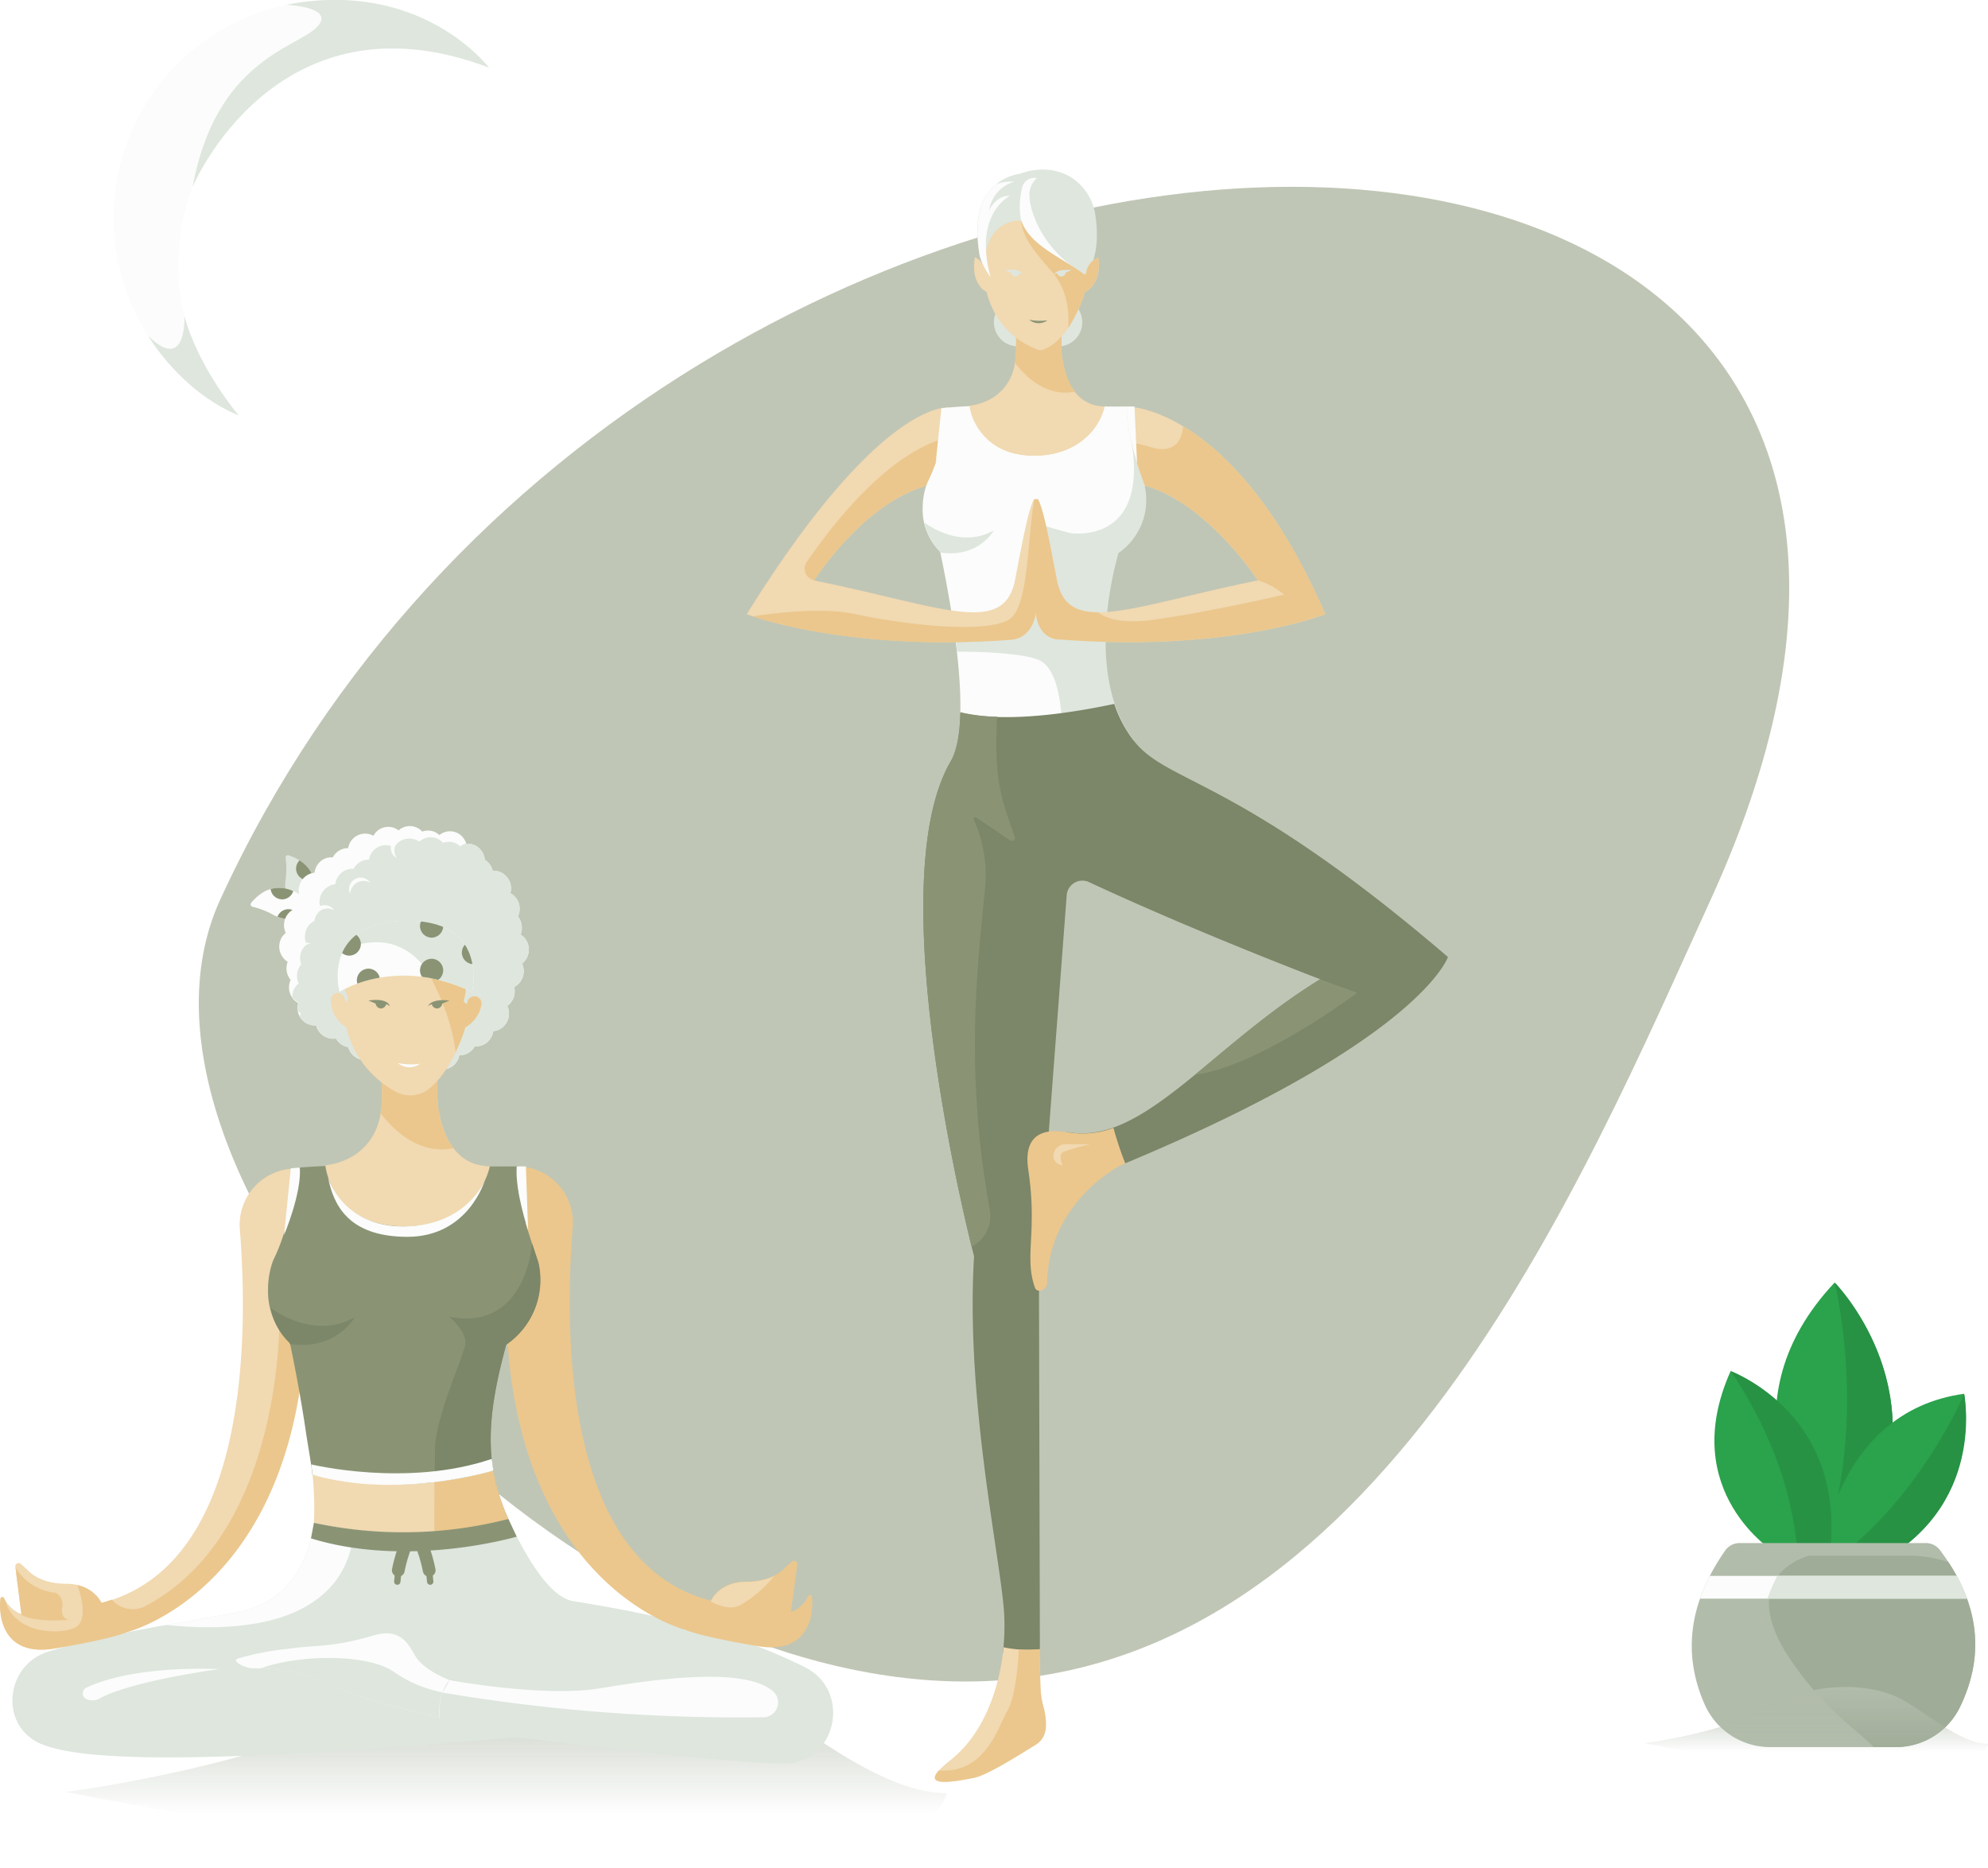 <svg xmlns="http://www.w3.org/2000/svg" version="1.1" xmlns:xlink="http://www.w3.org/1999/xlink" xmlns:svgjs="http://svgjs.com/svgjs" width="565.336" height="531.2"><g transform="matrix(0.472,0,0,1.232,56.533,53.12)"><svg xmlns="http://www.w3.org/2000/svg" version="1.1" xmlns:xlink="http://www.w3.org/1999/xlink" xmlns:svgjs="http://svgjs.com/svgjs" width="958.206" height="345.001"><svg xmlns="http://www.w3.org/2000/svg" version="1.1" xmlns:xlink="http://www.w3.org/1999/xlink" xmlns:svgjs="http://svgjs.com/svgjs" width="958.206" height="345.001" class="class-sjgmoradt"><svg xmlns="http://www.w3.org/2000/svg" height="345.001" width="958.206" class="class-sjgmoradt">
    <path d="M910.94 164.501c-76.38 64.06-201.024 180.5-449 180.5s-525.537-116.628-449-180.5c262.867-219.37 1159.47-219.3 898 0z" fill-rule="evenodd" class="fill-color-0"></path>
</svg></svg><style>.class-sjgmoradt .fill-skin {
  fill: #f1d9b1;
}
.class-sjgmoradt .fill-skin-shadow {
  fill: #ebc78d;
}
.class-sjgmoradt .fill-hair {
  fill: #c0c6b5;
}
.class-sjgmoradt .fill-hair-shadow {
  fill: #aeb59f;
}
.class-sjgmoradt .fill-white {
  fill: #fbfcfb;
}
.class-sjgmoradt .fill-white-shadow {
  fill: #dee6de;
}
.class-sjgmoradt .fill-white-shadow-extra {
  fill: #c4d2c4;
}
.class-sjgmoradt .stop-color-white {
  stop-color: #fbfcfb;
}
.class-sjgmoradt .stop-color-white-shadow {
  stop-color: #dee6de;
}
.class-sjgmoradt .stop-color-white-shadow-extra {
  stop-color: #c4d2c4;
}
.class-sjgmoradt .stroke-white {
  stroke: #fbfcfb;
}
.class-sjgmoradt .stroke-white-shadow {
  stroke: #dee6de;
}
.class-sjgmoradt .stroke-white-shadow-extra {
  stroke: #b4c6b4;
}
.class-sjgmoradt .fill-yellow {
  fill: #eaea00;
}
.class-sjgmoradt .fill-yellow-shadow {
  fill: #dada00;
}
.class-sjgmoradt .fill-yellow-shadow-extra {
  fill: #cbcb00;
}
.class-sjgmoradt .stop-color-yellow {
  stop-color: #eaea00;
}
.class-sjgmoradt .stop-color-yellow-shadow {
  stop-color: #dada00;
}
.class-sjgmoradt .stop-color-yellow-shadow-extra {
  stop-color: #cbcb00;
}
.class-sjgmoradt .fill-green {
  fill: #2ba24c;
}
.class-sjgmoradt .fill-green-shadow {
  fill: #279244;
}
.class-sjgmoradt .fill-green-shadow-extra {
  fill: #23833d;
}
.class-sjgmoradt .stop-color-green {
  stop-color: #2ba24c;
}
.class-sjgmoradt .stop-color-green-shadow {
  stop-color: #279244;
}
.class-sjgmoradt .stop-color-green-shadow-extra {
  stop-color: #23833d;
}
.class-sjgmoradt .stroke-green {
  stroke: #2ba24c;
}
.class-sjgmoradt .stroke-green-shadow {
  stroke: #279244;
}
.class-sjgmoradt .stroke-green-shadow-extra {
  stroke: #217a39;
}
.class-sjgmoradt .fill-red {
  fill: #ce3827;
}
.class-sjgmoradt .fill-red-shadow {
  fill: #b93223;
}
.class-sjgmoradt .fill-red-shadow-extra {
  fill: #a62d1f;
}
.class-sjgmoradt .stop-color-red {
  stop-color: #ce3827;
}
.class-sjgmoradt .stop-color-red-shadow {
  stop-color: #b93223;
}
.class-sjgmoradt .stop-color-red-shadow-extra {
  stop-color: #a62d1f;
}
.class-sjgmoradt .fill-orange {
  fill: #f09c25;
}
.class-sjgmoradt .fill-orange-shadow {
  fill: #e98f10;
}
.class-sjgmoradt .fill-orange-shadow-extra {
  fill: #d1800e;
}
.class-sjgmoradt .stop-color-orange {
  stop-color: #f09c25;
}
.class-sjgmoradt .stop-color-orange-shadow {
  stop-color: #e98f10;
}
.class-sjgmoradt .stop-color-orange-shadow-extra {
  stop-color: #d1800e;
}
.class-sjgmoradt .fill-blue {
  fill: #3b7ded;
}
.class-sjgmoradt .fill-blue-shadow {
  fill: #1f6bea;
}
.class-sjgmoradt .fill-blue-shadow-extra {
  fill: #145eda;
}
.class-sjgmoradt .stop-color-blue {
  stop-color: #3b7ded;
}
.class-sjgmoradt .stop-color-blue-shadow {
  stop-color: #1f6bea;
}
.class-sjgmoradt .stop-color-blue-shadow-extra {
  stop-color: #145eda;
}
.class-sjgmoradt .fill-color-0 {
  fill: #c0c6b5;
}
.class-sjgmoradt .fill-color-0-shadow {
  fill: #aeb59f;
}
.class-sjgmoradt .fill-color-0-shadow-extra {
  fill: #949d80;
}
.class-sjgmoradt .stop-color-color-0 {
  stop-color: #c0c6b5;
}
.class-sjgmoradt .fill-color-1 {
  fill: #fefefe;
}
.class-sjgmoradt .fill-color-1-shadow {
  fill: #e4e4e4;
}
.class-sjgmoradt .fill-color-1-shadow-extra {
  fill: #bfbfbf;
}
.class-sjgmoradt .fill-color-2 {
  fill: #f7f8f7;
}
.class-sjgmoradt .fill-color-2-shadow {
  fill: #dce1dc;
}
.class-sjgmoradt .fill-color-2-shadow-extra {
  fill: #b5bfb5;
}
.class-sjgmoradt .fill-color-3 {
  fill: #566554;
}
.class-sjgmoradt .fill-color-3-shadow {
  fill: #4d5b4b;
}
.class-sjgmoradt .fill-color-3-shadow-extra {
  fill: #404c3f;
}
.class-sjgmoradt .fill-body-detail {
  fill: #ffffff;
}
.class-sjgmoradt .stroke-color-0 {
  stroke: #c0c6b5;
}
.class-sjgmoradt .stroke-color-0-shadow {
  stroke: #aeb59f;
}
.class-sjgmoradt .stroke-color-0-shadow-extra {
  stroke: #949d80;
}
.class-sjgmoradt .stroke-color-1 {
  stroke: #fefefe;
}
.class-sjgmoradt .stroke-color-1-shadow {
  stroke: #e4e4e4;
}
.class-sjgmoradt .stroke-color-1-shadow-extra {
  stroke: #bfbfbf;
}
.class-sjgmoradt .stroke-color-2 {
  stroke: #f7f8f7;
}
.class-sjgmoradt .stroke-color-2-shadow {
  stroke: #dce1dc;
}
.class-sjgmoradt .stroke-color-2-shadow-extra {
  stroke: #b5bfb5;
}
.class-sjgmoradt .stroke-color-3 {
  stroke: #566554;
}
.class-sjgmoradt .stroke-color-3-shadow {
  stroke: #4d5b4b;
}
.class-sjgmoradt .stroke-color-3-shadow-extra {
  stroke: #404c3f;
}</style></svg></g><g transform="matrix(1.236,0,0,1.236,18.702,468.558)"><svg xmlns="http://www.w3.org/2000/svg" version="1.1" xmlns:xlink="http://www.w3.org/1999/xlink" xmlns:svgjs="http://svgjs.com/svgjs" width="202.68" height="50.66"><svg xmlns="http://www.w3.org/2000/svg" version="1.1" xmlns:xlink="http://www.w3.org/1999/xlink" xmlns:svgjs="http://svgjs.com/svgjs" width="202.68" height="50.66" class="class-j5naftdja"><svg xmlns="http://www.w3.org/2000/svg" viewBox="0 0 202.68 50.66" class="class-j5naftdja">
    <defs>
        <linearGradient id="a" x1="101.34" y1="50.66" x2="101.34" gradientUnits="userSpaceOnUse">
            <stop offset=".24" stop-opacity="0" class="stop-color-color-0"></stop>
            <stop offset="1" class="stop-color-color-0"></stop>
        </linearGradient>
    </defs>
    <g data-name="Layer 2">
        <path d="M0 33.18s47.59-6 74.46-21.67 58.73-13 74.47-5.62 36.26 27.56 53.75 27.56c0 0-3.62 38.89-202.68-.27z" fill="url(#a)" data-name="Layer 1"></path>
    </g>
</svg></svg><style>.class-j5naftdja .fill-skin {
  fill: #f1d9b1;
}
.class-j5naftdja .fill-skin-shadow {
  fill: #ebc78d;
}
.class-j5naftdja .fill-hair {
  fill: #b2bcab;
}
.class-j5naftdja .fill-hair-shadow {
  fill: #9fac97;
}
.class-j5naftdja .fill-white {
  fill: #fbfcfb;
}
.class-j5naftdja .fill-white-shadow {
  fill: #dee6de;
}
.class-j5naftdja .fill-white-shadow-extra {
  fill: #c4d2c4;
}
.class-j5naftdja .stop-color-white {
  stop-color: #fbfcfb;
}
.class-j5naftdja .stop-color-white-shadow {
  stop-color: #dee6de;
}
.class-j5naftdja .stop-color-white-shadow-extra {
  stop-color: #c4d2c4;
}
.class-j5naftdja .stroke-white {
  stroke: #fbfcfb;
}
.class-j5naftdja .stroke-white-shadow {
  stroke: #dee6de;
}
.class-j5naftdja .stroke-white-shadow-extra {
  stroke: #b4c6b4;
}
.class-j5naftdja .fill-yellow {
  fill: #eaea00;
}
.class-j5naftdja .fill-yellow-shadow {
  fill: #dada00;
}
.class-j5naftdja .fill-yellow-shadow-extra {
  fill: #cbcb00;
}
.class-j5naftdja .stop-color-yellow {
  stop-color: #eaea00;
}
.class-j5naftdja .stop-color-yellow-shadow {
  stop-color: #dada00;
}
.class-j5naftdja .stop-color-yellow-shadow-extra {
  stop-color: #cbcb00;
}
.class-j5naftdja .fill-green {
  fill: #2ba24c;
}
.class-j5naftdja .fill-green-shadow {
  fill: #279244;
}
.class-j5naftdja .fill-green-shadow-extra {
  fill: #23833d;
}
.class-j5naftdja .stop-color-green {
  stop-color: #2ba24c;
}
.class-j5naftdja .stop-color-green-shadow {
  stop-color: #279244;
}
.class-j5naftdja .stop-color-green-shadow-extra {
  stop-color: #23833d;
}
.class-j5naftdja .stroke-green {
  stroke: #2ba24c;
}
.class-j5naftdja .stroke-green-shadow {
  stroke: #279244;
}
.class-j5naftdja .stroke-green-shadow-extra {
  stroke: #217a39;
}
.class-j5naftdja .fill-red {
  fill: #ce3827;
}
.class-j5naftdja .fill-red-shadow {
  fill: #b93223;
}
.class-j5naftdja .fill-red-shadow-extra {
  fill: #a62d1f;
}
.class-j5naftdja .stop-color-red {
  stop-color: #ce3827;
}
.class-j5naftdja .stop-color-red-shadow {
  stop-color: #b93223;
}
.class-j5naftdja .stop-color-red-shadow-extra {
  stop-color: #a62d1f;
}
.class-j5naftdja .fill-orange {
  fill: #f09c25;
}
.class-j5naftdja .fill-orange-shadow {
  fill: #e98f10;
}
.class-j5naftdja .fill-orange-shadow-extra {
  fill: #d1800e;
}
.class-j5naftdja .stop-color-orange {
  stop-color: #f09c25;
}
.class-j5naftdja .stop-color-orange-shadow {
  stop-color: #e98f10;
}
.class-j5naftdja .stop-color-orange-shadow-extra {
  stop-color: #d1800e;
}
.class-j5naftdja .fill-blue {
  fill: #3b7ded;
}
.class-j5naftdja .fill-blue-shadow {
  fill: #1f6bea;
}
.class-j5naftdja .fill-blue-shadow-extra {
  fill: #145eda;
}
.class-j5naftdja .stop-color-blue {
  stop-color: #3b7ded;
}
.class-j5naftdja .stop-color-blue-shadow {
  stop-color: #1f6bea;
}
.class-j5naftdja .stop-color-blue-shadow-extra {
  stop-color: #145eda;
}
.class-j5naftdja .fill-color-0 {
  fill: #b2bcab;
}
.class-j5naftdja .fill-color-0-shadow {
  fill: #9fac97;
}
.class-j5naftdja .fill-color-0-shadow-extra {
  fill: #84957a;
}
.class-j5naftdja .stop-color-color-0 {
  stop-color: #b2bcab;
}
.class-j5naftdja .fill-body-detail {
  fill: #ffffff;
}
.class-j5naftdja .stroke-color-0 {
  stroke: #b2bcab;
}
.class-j5naftdja .stroke-color-0-shadow {
  stroke: #9fac97;
}
.class-j5naftdja .stroke-color-0-shadow-extra {
  stroke: #84957a;
}</style></svg></g><g transform="matrix(1.814,0,0,1.814,0.002,234.902)"><svg xmlns="http://www.w3.org/2000/svg" version="1.1" xmlns:xlink="http://www.w3.org/1999/xlink" xmlns:svgjs="http://svgjs.com/svgjs" width="130.61" height="146.91"><svg xmlns="http://www.w3.org/2000/svg" version="1.1" xmlns:xlink="http://www.w3.org/1999/xlink" xmlns:svgjs="http://svgjs.com/svgjs" width="130.61" height="146.91" class="class-sj9fxvsw1"><svg xmlns="http://www.w3.org/2000/svg" viewBox="0 0 130.61 146.91" class="class-sj9fxvsw1">
    <defs>
        <clipPath id="a">
            <path d="M44.77 5a12.82 12.82 0 010 3.39c-.23 1.64 0 4.42 3.76 4.85 0 0 3.29-6.39-3.25-8.65a.38.38 0 00-.51.41z" fill="none"></path>
        </clipPath>
        <clipPath id="b">
            <path d="M39.58 12.65a12.51 12.51 0 013.16 1.21c1.45.8 4.12 1.6 5.87-1.81 0 0-4.81-5.33-9.25 0a.39.39 0 00.22.6z" fill="none"></path>
        </clipPath>
        <clipPath id="c">
            <path d="M53.22 26S62 20.26 74 26c0 0 2.82-11.77-11.05-11.12C50.3 15.47 53.22 26 53.22 26z" fill="none"></path>
        </clipPath>
    </defs>
    <g data-name="Layer 2">
        <g data-name="Layer 1">
            <path d="M44.77 5a12.82 12.82 0 010 3.39c-.23 1.64 0 4.42 3.76 4.85 0 0 3.29-6.39-3.25-8.65a.38.38 0 00-.51.41z" class="fill-white-shadow"></path>
            <g clip-path="url(#a)">
                <circle cx="48.23" cy="6.67" r="1.82" class="fill-color-0"></circle>
            </g>
            <path d="M39.58 12.65a12.51 12.51 0 013.16 1.21c1.45.8 4.12 1.6 5.87-1.81 0 0-4.81-5.33-9.25 0a.39.39 0 00.22.6z" class="fill-white"></path>
            <g clip-path="url(#b)" class="fill-color-0">
                <circle cx="44.23" cy="9.67" r="1.82"></circle>
                <circle cx="45.2" cy="14.85" r="1.82"></circle>
            </g>
            <path d="M81.61 17a2.9 2.9 0 00-.43-2.84 2.83 2.83 0 00.1-2.18A2.76 2.76 0 0080 10.52 2.76 2.76 0 0077.23 7a1.81 1.81 0 00-.09-.31A2.77 2.77 0 0076 5.3a2.82 2.82 0 00-1.09-2 2.57 2.57 0 00-1.81-.52 2.78 2.78 0 00-.64-1.13 2.62 2.62 0 00-3.58-.24l-.25-.21a2.6 2.6 0 00-2.44-.33 2.62 2.62 0 00-3.71-.19 2.61 2.61 0 00-1.16-.52 2.66 2.66 0 00-2.79 1.37 2.49 2.49 0 00-1.12-.34 2.69 2.69 0 00-2.83 2.28h-.32a2.7 2.7 0 00-2.09 1.44 2.61 2.61 0 00-2 .69 2.83 2.83 0 00-.87 1.72 2.61 2.61 0 00-1.2.41 2.83 2.83 0 00-1 3.57 2.19 2.19 0 00-.25.2 2.74 2.74 0 00-.85 1.57 2.75 2.75 0 00-1.39 1.75 2.83 2.83 0 00.19 1.93 2.58 2.58 0 00-.78 1 2.81 2.81 0 001.08 3.53 2.83 2.83 0 00.46 2.83 2.86 2.86 0 00-.07 2.19 2.74 2.74 0 001.25 1.44 2.84 2.84 0 00-.05 1.3 2.7 2.7 0 002.86 2.19 1.24 1.24 0 00.1.2.36.36 0 000 .11 2.67 2.67 0 003 1.72 2.64 2.64 0 001.94 1.38A2.73 2.73 0 0056 36.38a2.65 2.65 0 001.86.26 2.7 2.7 0 00.78 1 2.63 2.63 0 003.59-.27 1.81 1.81 0 00.27.18 2.58 2.58 0 001.71.28 2.6 2.6 0 003.76-.09 2.53 2.53 0 001.21.41A2.69 2.69 0 0072 35.91a1.71 1.71 0 00.32 0 2.67 2.67 0 002.11-1.4 2.62 2.62 0 002-.67 2.83 2.83 0 00.89-1.7 2.59 2.59 0 001.2-.4 2.81 2.81 0 001-3.55l.25-.2a2.81 2.81 0 00.83-2.76 2.75 2.75 0 001.4-1.75 2.86 2.86 0 00-.16-1.92 3 3 0 00.79-1A2.81 2.81 0 0081.61 17z" class="fill-color-1"></path>
            <path d="M82 23.48a2.86 2.86 0 00-.16-1.92 3 3 0 00.79-1 2.81 2.81 0 00-1-3.54 2.9 2.9 0 00-.43-2.84 2.83 2.83 0 00.1-2.18 2.76 2.76 0 00-1.3-1.48A2.76 2.76 0 0077.23 7a1.81 1.81 0 00-.09-.31A2.77 2.77 0 0076 5.3a2.82 2.82 0 00-1.09-2 2.57 2.57 0 00-1.81-.52.14.14 0 000-.06 2.78 2.78 0 00-1 .49L71.93 3a2.62 2.62 0 00-2.49-.37 2.61 2.61 0 00-3.7-.19A2.7 2.7 0 0064.57 2a2.65 2.65 0 00-2.78 1.37A2.57 2.57 0 0060.66 3a2.69 2.69 0 00-2.82 2.28h-.32a2.69 2.69 0 00-2.09 1.44 2.64 2.64 0 00-2 .69 2.76 2.76 0 00-.86 1.72 2.53 2.53 0 00-1.2.41 2.81 2.81 0 00-1 3.57 1.57 1.57 0 00-.25.2 2.81 2.81 0 00-.85 1.56 2.71 2.71 0 00-1.38 1.75 2.89 2.89 0 00.18 1.93 2.78 2.78 0 00-.78 1 2.83 2.83 0 00-.06 2.12 2.78 2.78 0 00-.4 3 2.69 2.69 0 00-.78 1 2.83 2.83 0 00-.24 1.13 2.73 2.73 0 001 .87 2.73 2.73 0 00-.09 1.33 3.32 3.32 0 00.42.32 2.81 2.81 0 00-.1.31 1.6 1.6 0 000 .23 2.65 2.65 0 002.57 1.42 1.24 1.24 0 00.1.2.36.36 0 000 .11 2.67 2.67 0 003 1.72 2.64 2.64 0 001.94 1.38A2.73 2.73 0 0056 36.38a2.65 2.65 0 001.86.26 2.7 2.7 0 00.78 1 2.63 2.63 0 003.59-.27 1.81 1.81 0 00.27.18 2.58 2.58 0 001.71.28 2.6 2.6 0 003.76-.09 2.53 2.53 0 001.21.41A2.69 2.69 0 0072 35.91a1.71 1.71 0 00.32 0 2.67 2.67 0 002.11-1.4 2.62 2.62 0 002-.67 2.83 2.83 0 00.89-1.7 2.59 2.59 0 001.2-.4 2.81 2.81 0 001-3.55l.25-.2a2.81 2.81 0 00.83-2.76 2.75 2.75 0 001.4-1.75z" class="fill-color-1-shadow"></path>
            <path d="M57 8.6a2.11 2.11 0 011.06.3 1.82 1.82 0 00-3.34 1 1.78 1.78 0 00.18.77A2.1 2.1 0 0157 8.6z" class="fill-color-1"></path>
            <circle cx="62.54" cy="18.91" r="1.82" class="fill-color-0"></circle>
            <path d="M49.21 109.22s-.8 11.65-11.4 13.87c-7.7 1.62-20.41 3.23-30.31 6.35-6.5 2.05-7.64 11.09-1.58 14.2.2.11.41.2.62.29 4.94 1.93 17.6 3.91 74.37-1.1 13.55 1.7 33.89 4.07 41.86 4.08h.77c7.83-.61 9.74-11.43 2.74-15-12.72-6.46-27.83-9-36.47-10.42-4.74-.76-9.5-11.53-10.11-12.85a64 64 0 01-30.49.6" class="fill-color-2-shadow"></path>
            <path d="M81 53.34a8.82 8.82 0 018.78 9.53c-1.37 17.31-1.25 52.67 21.66 58.56 0 0 1.27-3 5.57-3s6-2.12 6-2.12l1.11-1a.52.52 0 01.87.46l-1 7.44a4.88 4.88 0 002.72-2.49.3.3 0 01.57.07c.29 2.55-.27 9.16-8.54 7.76-9.47-1.6-11.3-2.56-11.3-2.56S71.2 117.05 81 53.34z" class="fill-skin-shadow"></path>
            <path d="M46.37 53.69a8.81 8.81 0 00-8.77 9.54c1.37 17.31 1.25 52.66-21.66 58.55 0 0-1.27-3-5.57-3s-6-2.12-6-2.12l-1.11-1a.52.52 0 00-.86.46l1 7.44a4.88 4.88 0 01-2.72-2.49.29.29 0 00-.57.06c-.3 2.55.27 9.17 8.54 7.77 9.47-1.6 11.3-2.57 11.3-2.57s36.22-8.93 26.42-72.64z" class="fill-skin"></path>
            <path d="M43.83 75.47s1.21 35-21 46.79a4.29 4.29 0 01-5.28-1c-.54.18-1.1.36-1.67.51a5.46 5.46 0 00-3.74-2.77c.7 2 1.65 5.79-.5 6.71-2.64 1.14-9.35.75-10.75-4.12a3.93 3.93 0 01-.26-.5.29.29 0 00-.57.06c-.3 2.55.27 9.17 8.54 7.77 9.47-1.6 11.3-2.57 11.3-2.57s26.09-6.47 28-47.32a18.88 18.88 0 00-4.07-3.56z" class="fill-skin-shadow"></path>
            <path d="M79.69 108.62c-4-8.69-3.26-16.61-.33-27.34a12.29 12.29 0 005-12.87l-1.9-5.92c-.76-5.46.15-9.18-1.51-9.15-8.83.15-23.57-.65-34 .19-1.42.12-.26 6.68-4.14 14.58a13.11 13.11 0 00-.79 4.52A11.19 11.19 0 0045.44 81c.87 4.16 1.8 9.09 2.53 14.09.24 1.63.85 5 1 6.57" class="fill-color-0"></path>
            <path d="M84.41 68.41l-1-3s-.85 13.89-13 11.51c0 0 2.87 2.34 2.52 4.35s-4.71 11.59-4.73 16.37c0 2.71-.19 8-.13 13a59.46 59.46 0 0011.62-2c-4-8.69-3.26-16.61-.33-27.34a12.29 12.29 0 005.05-12.89z" class="fill-color-0-shadow"></path>
            <path d="M51 53.18s8.88-.52 8.88-10.61V32.48h8.7v10.35s.3 10.46 8.21 10.49c0 0-1.69 9.44-13.31 9.44S51 53.18 51 53.18z" class="fill-skin"></path>
            <path d="M71.08 50.5c-2.38-3.1-2.51-7.67-2.51-7.67V32.48H63A7.89 7.89 0 0059.87 36v6.6a14 14 0 01-.22 2.4c1.91 2.5 5.96 6.6 11.43 5.5z" class="fill-skin-shadow"></path>
            <path d="M62.07 41.65a15.53 15.53 0 01-7.81-10.16 4.74 4.74 0 01-2.37-4A1.07 1.07 0 0154 27c0 .12.42.72.42.59l.15-.88c-2.67-4.29 2.67-9.6 6.29-8.87a16 16 0 005.94.1c2-.36 7.78 3.68 5.92 9.33-.07.21.49.82.52.6s0-.24.08-.37a1.11 1.11 0 012.17.46 5 5 0 01-2.51 3.56s-1.78 6.34-5.56 9.54a4.75 4.75 0 01-5.35.59z" class="fill-skin"></path>
            <path d="M71.42 35.45a27.53 27.53 0 001.52-3.91A5 5 0 0075.45 28a1.11 1.11 0 00-2.17-.46c0 .13-.06.26-.08.37s-.59-.39-.52-.6c1.86-5.65-3.89-9.69-5.92-9.33a15.11 15.11 0 01-2.76.22c1.75 2.32 6.49 9.32 7.42 17.25z" class="fill-skin-shadow"></path>
            <path d="M62.38 37.14a10 10 0 003.46.11 2.71 2.71 0 01-3.46-.11z" class="fill-color-1"></path>
            <path d="M58.89 27.83a.87.87 0 00.82.77.9.9 0 00.83-.66 1.31 1.31 0 01.57.31s-.18-1.37-3.35-.9zM69.33 27.83a.87.87 0 01-.82.77.89.89 0 01-.82-.66 1.32 1.32 0 00-.58.31s.3-1.24 3.35-.9z" class="fill-color-0"></path>
            <path d="M76 55.55s-2.57 8.84-12.13 8.84-11.64-5.34-12.45-9.32c0 0 2.25 7.82 12 7.69S76 55.55 76 55.55z" class="fill-white"></path>
            <path d="M55.6 77c-6.54 3.7-13.09-1.42-13.18-1.49a10.14 10.14 0 003 5.54v.15C52.78 82.24 55.6 77 55.6 77z" class="fill-color-0-shadow"></path>
            <path d="M82.79 63.35s-2.07-6.05-1.79-10h1.44M44.53 64.12S47.32 57.5 47 53.53l-1.42.12" class="fill-white"></path>
            <path d="M65.42 138.79s1.59 2.87 0 5.36l15.12-1.29" class="fill-white-shadow"></path>
            <path d="M70.48 133.88s-4-1.48-5.36-3.77c-1-1.62-2.17-4.55-6.59-3.23-6.36 1.91-9.33 1.49-13.06 2.06a45.17 45.17 0 00-8.11 1.53c-1.31.44 1.26 1.56 2.21 1.56 10.8 0 12 3.65 22.15 5.9l7.17 1.87c-.21-4.31 1.59-5.92 1.59-5.92z" class="fill-white"></path>
            <path d="M80.67 110.5z" class="fill-color-1"></path>
            <path d="M3.35 123.61l-.43-.19c2.29 1.58 7.82 1 7.82 1s-1.27-.16-1-1.91a2.09 2.09 0 00-1-2.31 8.34 8.34 0 01-6.34-4 2.58 2.58 0 01.14 1zM2.33 116.18z" class="fill-skin-shadow"></path>
            <path d="M55.44 110.31a49.14 49.14 0 01-6.23-1.09s-.8 11.65-11.4 13.87c-3.24.68-7.36 1.36-11.79 2.15 29.09 2.91 29.22-13.08 29.42-14.93zM70.48 133.88s14.72 2.74 23.47 1.3 22.59-3.46 27.2.42a2.33 2.33 0 01-1.44 4.11 280.83 280.83 0 01-50.34-3.87zM34.29 132.16s-13-.76-20.77 2.91a1 1 0 000 1.79 2.35 2.35 0 002.14-.13c1.5-.81 6.06-2.73 18.63-4.57z" class="fill-color-2"></path>
            <path d="M61.81 132.64c-3.9-2.85-14.66-2.89-21-.58 9.62.29 11.16 3.72 20.88 5.87l7.17 1.87a10.6 10.6 0 01.48-4 20 20 0 01-7.53-3.16z" class="fill-white-shadow"></path>
            <path d="M121.33 117.58a9.77 9.77 0 01-4.31.9c-4.3 0-5.57 3-5.57 3l-.32-.1c1.34.78 3.47 1.66 5.09.65a18.45 18.45 0 005.11-4.45z" class="fill-skin"></path>
            <path d="M53.22 26S62 20.26 74 26c0 0 2.82-11.77-11.05-11.12C50.3 15.47 53.22 26 53.22 26z" class="fill-white"></path>
            <path d="M62.93 14.87c-5.33.25-7.88 2.27-9.06 4.52 2.93-1.32 9.48-3.11 13.87 4.5A26.06 26.06 0 0174 26s2.8-11.78-11.07-11.13z" class="fill-white-shadow"></path>
            <g clip-path="url(#c)" class="fill-color-0">
                <circle cx="54.75" cy="18.49" r="1.82"></circle>
                <circle cx="57.76" cy="24.17" r="1.82"></circle>
                <circle cx="67.66" cy="15.67" r="1.82"></circle>
                <circle cx="74.22" cy="19.83" r="1.82"></circle>
                <circle cx="67.66" cy="22.62" r="1.82"></circle>
            </g>
            <path d="M51.34 12.92a2.17 2.17 0 011.06.3 1.82 1.82 0 00-3.34 1 1.78 1.78 0 00.18.77 2.1 2.1 0 012.1-2.07zM62.74 2.11a2 2 0 011-.37 1.79 1.79 0 00-1.7.21 1.82 1.82 0 00-.44 2.54 1.86 1.86 0 00.59.53 2.1 2.1 0 01.55-2.91zM47.74 18.8a2 2 0 011-.38 1.8 1.8 0 00-1.7.23 1.82 1.82 0 00-.4 2.54 1.78 1.78 0 00.6.53 2.1 2.1 0 01.5-2.92z" class="fill-color-1"></path>
            <path d="M49.22 109.23a64.21 64.21 0 0030.47-.61 29.48 29.48 0 01-2.36-7.57c-16.3 4.47-28.33.63-28.33.63a50.68 50.68 0 01.21 7.56" class="fill-skin"></path>
            <path d="M78.78 106.39c-.17-.47-.34-1-.49-1.42 0-.13-.08-.25-.11-.38q-.24-.77-.42-1.53l-.06-.23q-.21-.89-.36-1.77a60.86 60.86 0 01-9.23 1.78c0 2.4-.07 5.15 0 7.79a68 68 0 002.74-.25h.05c.92-.11 1.87-.24 2.82-.4h.06c1-.16 1.92-.35 2.9-.56 1-.22 2-.47 3-.75-.28-.6-.53-1.21-.76-1.8-.04-.2-.08-.34-.14-.48z" class="fill-skin-shadow"></path>
            <path d="M49.21 109.22q0 .77-.12 1.47c.06-.53.1-1 .13-1.46z" class="fill-skin"></path>
            <path d="M48.78 100.06s15 3.67 28.31-.86l.25 1.84s-15 4.59-28.33.63z" class="fill-white"></path>
            <path d="M66.28 113.12a23.05 23.05 0 011 3.54" stroke-width="2" stroke-linecap="round" stroke-miterlimit="10" fill="none" class="stroke-color-0"></path>
            <path stroke-linecap="round" stroke-miterlimit="10" fill="none" d="M67.44 118.44l-.24-2.42" class="stroke-color-0"></path>
            <path d="M63.44 113.12a23.05 23.05 0 00-1 3.54" stroke-width="2" stroke-linecap="round" stroke-miterlimit="10" fill="none" class="stroke-color-0"></path>
            <path stroke-linecap="round" stroke-miterlimit="10" fill="none" d="M62.28 118.44l.24-2.42" class="stroke-color-0"></path>
            <path d="M49.21 109.22a66.41 66.41 0 0030.49-.6l1.3 2.77s-16.91 5-32.25.27z" class="fill-color-0"></path>
        </g>
    </g>
</svg></svg><style>.class-sj9fxvsw1 .fill-skin {
  fill: #f1d9b1;
}
.class-sj9fxvsw1 .fill-skin-shadow {
  fill: #ebc78d;
}
.class-sj9fxvsw1 .fill-hair {
  fill: #8a9475;
}
.class-sj9fxvsw1 .fill-hair-shadow {
  fill: #7c8668;
}
.class-sj9fxvsw1 .fill-white {
  fill: #fbfcfb;
}
.class-sj9fxvsw1 .fill-white-shadow {
  fill: #dee6de;
}
.class-sj9fxvsw1 .fill-white-shadow-extra {
  fill: #c4d2c4;
}
.class-sj9fxvsw1 .stop-color-white {
  stop-color: #fbfcfb;
}
.class-sj9fxvsw1 .stop-color-white-shadow {
  stop-color: #dee6de;
}
.class-sj9fxvsw1 .stop-color-white-shadow-extra {
  stop-color: #c4d2c4;
}
.class-sj9fxvsw1 .stroke-white {
  stroke: #fbfcfb;
}
.class-sj9fxvsw1 .stroke-white-shadow {
  stroke: #dee6de;
}
.class-sj9fxvsw1 .stroke-white-shadow-extra {
  stroke: #b4c6b4;
}
.class-sj9fxvsw1 .fill-yellow {
  fill: #eaea00;
}
.class-sj9fxvsw1 .fill-yellow-shadow {
  fill: #dada00;
}
.class-sj9fxvsw1 .fill-yellow-shadow-extra {
  fill: #cbcb00;
}
.class-sj9fxvsw1 .stop-color-yellow {
  stop-color: #eaea00;
}
.class-sj9fxvsw1 .stop-color-yellow-shadow {
  stop-color: #dada00;
}
.class-sj9fxvsw1 .stop-color-yellow-shadow-extra {
  stop-color: #cbcb00;
}
.class-sj9fxvsw1 .fill-green {
  fill: #2ba24c;
}
.class-sj9fxvsw1 .fill-green-shadow {
  fill: #279244;
}
.class-sj9fxvsw1 .fill-green-shadow-extra {
  fill: #23833d;
}
.class-sj9fxvsw1 .stop-color-green {
  stop-color: #2ba24c;
}
.class-sj9fxvsw1 .stop-color-green-shadow {
  stop-color: #279244;
}
.class-sj9fxvsw1 .stop-color-green-shadow-extra {
  stop-color: #23833d;
}
.class-sj9fxvsw1 .stroke-green {
  stroke: #2ba24c;
}
.class-sj9fxvsw1 .stroke-green-shadow {
  stroke: #279244;
}
.class-sj9fxvsw1 .stroke-green-shadow-extra {
  stroke: #217a39;
}
.class-sj9fxvsw1 .fill-red {
  fill: #ce3827;
}
.class-sj9fxvsw1 .fill-red-shadow {
  fill: #b93223;
}
.class-sj9fxvsw1 .fill-red-shadow-extra {
  fill: #a62d1f;
}
.class-sj9fxvsw1 .stop-color-red {
  stop-color: #ce3827;
}
.class-sj9fxvsw1 .stop-color-red-shadow {
  stop-color: #b93223;
}
.class-sj9fxvsw1 .stop-color-red-shadow-extra {
  stop-color: #a62d1f;
}
.class-sj9fxvsw1 .fill-orange {
  fill: #f09c25;
}
.class-sj9fxvsw1 .fill-orange-shadow {
  fill: #e98f10;
}
.class-sj9fxvsw1 .fill-orange-shadow-extra {
  fill: #d1800e;
}
.class-sj9fxvsw1 .stop-color-orange {
  stop-color: #f09c25;
}
.class-sj9fxvsw1 .stop-color-orange-shadow {
  stop-color: #e98f10;
}
.class-sj9fxvsw1 .stop-color-orange-shadow-extra {
  stop-color: #d1800e;
}
.class-sj9fxvsw1 .fill-blue {
  fill: #3b7ded;
}
.class-sj9fxvsw1 .fill-blue-shadow {
  fill: #1f6bea;
}
.class-sj9fxvsw1 .fill-blue-shadow-extra {
  fill: #145eda;
}
.class-sj9fxvsw1 .stop-color-blue {
  stop-color: #3b7ded;
}
.class-sj9fxvsw1 .stop-color-blue-shadow {
  stop-color: #1f6bea;
}
.class-sj9fxvsw1 .stop-color-blue-shadow-extra {
  stop-color: #145eda;
}
.class-sj9fxvsw1 .fill-color-0 {
  fill: #8a9475;
}
.class-sj9fxvsw1 .fill-color-0-shadow {
  fill: #7c8668;
}
.class-sj9fxvsw1 .fill-color-0-shadow-extra {
  fill: #687057;
}
.class-sj9fxvsw1 .stop-color-color-0 {
  stop-color: #8a9475;
}
.class-sj9fxvsw1 .fill-color-1 {
  fill: #fbfcfb;
}
.class-sj9fxvsw1 .fill-color-1-shadow {
  fill: #dee6de;
}
.class-sj9fxvsw1 .fill-color-1-shadow-extra {
  fill: #b4c6b4;
}
.class-sj9fxvsw1 .fill-color-2 {
  fill: #fbfcfb;
}
.class-sj9fxvsw1 .fill-color-2-shadow {
  fill: #dee6de;
}
.class-sj9fxvsw1 .fill-color-2-shadow-extra {
  fill: #b4c6b4;
}
.class-sj9fxvsw1 .fill-body-detail {
  fill: #ffffff;
}
.class-sj9fxvsw1 .stroke-color-0 {
  stroke: #8a9475;
}
.class-sj9fxvsw1 .stroke-color-0-shadow {
  stroke: #7c8668;
}
.class-sj9fxvsw1 .stroke-color-0-shadow-extra {
  stroke: #687057;
}
.class-sj9fxvsw1 .stroke-color-1 {
  stroke: #fbfcfb;
}
.class-sj9fxvsw1 .stroke-color-1-shadow {
  stroke: #dee6de;
}
.class-sj9fxvsw1 .stroke-color-1-shadow-extra {
  stroke: #b4c6b4;
}
.class-sj9fxvsw1 .stroke-color-2 {
  stroke: #fbfcfb;
}
.class-sj9fxvsw1 .stroke-color-2-shadow {
  stroke: #dee6de;
}
.class-sj9fxvsw1 .stroke-color-2-shadow-extra {
  stroke: #b4c6b4;
}</style></svg></g><g transform="matrix(1.492,0,0,1.492,212.366,48.216)"><svg xmlns="http://www.w3.org/2000/svg" version="1.1" xmlns:xlink="http://www.w3.org/1999/xlink" xmlns:svgjs="http://svgjs.com/svgjs" width="133.67" height="307.3"><svg xmlns="http://www.w3.org/2000/svg" version="1.1" xmlns:xlink="http://www.w3.org/1999/xlink" xmlns:svgjs="http://svgjs.com/svgjs" width="133.67" height="307.3" class="class-2b1n7uw6w"><svg xmlns="http://www.w3.org/2000/svg" viewBox="0 0 133.67 307.3" class="class-2b1n7uw6w">
    <g data-name="Layer 2">
        <g data-name="Layer 1">
            <circle cx="59.36" cy="29.11" r="4.59" class="fill-hair-shadow"></circle>
            <circle cx="51.69" cy="29.11" r="4.59" class="fill-hair-shadow"></circle>
            <path d="M44.43 16.67S42.61 8.51 46 4.4A9.33 9.33 0 0152.1.8s5.16-2.25 9.9.8a10.27 10.27 0 014.44 7.11c.53 3.51.7 9.12-2.76 12.44 0 0-15.13 8.47-19.25-4.48z" class="fill-hair-shadow"></path>
            <path d="M64.33 19.93c-8.5-4.86-10.44-12.7-10.44-14.83a4 4 0 011.44-3.46h-.06a2.39 2.39 0 00-2.81 1.86c-3 12.61 10.68 18.57 10.68 18.57" class="fill-hair"></path>
            <path d="M75.85 60.26c.28-.62.57-1.24.85-1.85 2.9-6.14-2.17-13.28-4.24-13.25-8.83.15-23.58-.76-34 .2-3.39.31-4 10.43-4.14 14.57a13.13 13.13 0 00-.79 4.53 11.21 11.21 0 003.33 8.38c2.69 12.84 6 33.07 2 40l34.91-4c-6.85-8.76-7.45-22-4-34.68" class="fill-color-0"></path>
            <path d="M75.85 60.26c.28-.62.57-1.24.85-1.85 2.54-5.36-1-11.5-3.34-12.94a15.13 15.13 0 000 6.57c3.14 19.71-11.72 17.24-11.72 17.24s-2.32-.58-5.52-1.57c-.46-.14 3.3 15.27 2.38 16-4.88 3.86 2.64-3.87-19.09 3.06.25 1.7.48 3.42.67 5.11 5.06 0 12.35.31 15.49 1.55 5 2 4.52 14.74 4.52 14.74h13.23c-6.32-8.75-5.87-22.7-2.49-35.07a12.29 12.29 0 005-12.87" class="fill-color-0-shadow"></path>
            <path d="M55.87 283.64l-.19-75.38 5.3-70a3 3 0 014.24-2.46c20.5 9.56 44.08 18.52 44.08 18.52-21 12.87-33.83 31.77-48.13 29.13h-.26l10 6.46c57.51-23.77 62.73-39.83 62.73-39.83-40.2-34.46-53.37-32.89-59.89-41.24a23.48 23.48 0 01-3.71-7c-17.07 3.63-25.81 2.53-29.34 1.64-.1 4-.64 7.27-1.86 9.37-13.89 24 4.48 94.28 4.48 94.28-1.69 27.57 5.22 58.32 5.74 68.24a42.64 42.64 0 01-.26 7.37" class="fill-color-1-shadow"></path>
            <path d="M72.46 45.16s20.5-.24 37.79 39.58c0 0-18 7.26-50.42 4.84 0 0-4.86.49-4.83-6.57V63.12a.31.31 0 01.59-.13c1.13 2.4 2.29 8.89 3.5 15.15 2.12 11 13.91 5.13 38.33.17 0 0-9.54-14.69-21.55-18.08 0 0-3.59-9-3.41-15.07z" class="fill-skin"></path>
            <path d="M38.5 45.36S25.62 43.53 0 84.74c0 0 18.79 7.26 50.42 4.84 0 0 4.55 0 4.82-6.57.27-6.36 0-16.81 0-19.89a.31.31 0 00-.59-.13c-1.13 2.4-2.29 8.89-3.5 15.15-2.12 11-13.91 5.13-38.33.17 0 0 9.27-14.61 21.28-18a44.81 44.81 0 004.4-14.95zM42.45 45s8.88-.51 8.88-10.61V24.3H60v10.35s.3 10.46 8.21 10.49c0 0-1.7 9.44-13.31 9.44S42.45 45 42.45 45z" class="fill-skin"></path>
            <path d="M62.54 42.33C60.16 39.22 60 34.65 60 34.65V24.3h-5.52a7.87 7.87 0 00-3.15 3.5v6.59a14 14 0 01-.22 2.43c1.89 2.51 5.96 6.61 11.43 5.51z" class="fill-skin-shadow"></path>
            <path d="M55.45 34.33a15.54 15.54 0 01-9.73-11s-3.17-1.39-2.23-6.64a4.19 4.19 0 011.93 2.17.11.11 0 00.22 0V15.6c0-.85 1.36-5.9 6.63-5.9 1.65 4.76 7.39 6.89 11.93 10.21a.29.29 0 00.46-.2A3.54 3.54 0 0167 16.8s.89 4.68-2.57 6.57c0 0-2.55 9.09-8.05 11a1.33 1.33 0 01-.93-.04z" class="fill-skin"></path>
            <path d="M64.4 23.37c3.46-1.89 2.6-6.57 2.6-6.57a3.51 3.51 0 00-2.3 2.91.3.3 0 01-.48.19c-4.54-3.32-10.27-5.44-11.92-10.2.25 2.64 1.47 4.85 5.75 9.64 2.82 3.15 3.48 7.12 3.21 10.86a26.23 26.23 0 003.14-6.83z" class="fill-skin-shadow"></path>
            <path d="M53.84 28.63a10.53 10.53 0 003.46.1 2.79 2.79 0 01-3.46-.1z" class="fill-color-1"></path>
            <path d="M50.35 19.63a.85.85 0 00.82.75.88.88 0 00.82-.64 1.26 1.26 0 01.58.3s-.18-1.33-3.35-.87zM60.79 19.63a.85.85 0 01-.82.75.89.89 0 01-.83-.64 1.24 1.24 0 00-.57.3s.3-1.2 3.35-.87z" class="fill-hair-shadow"></path>
            <path d="M61.17 183.48h-.26c-5.17-.89-8.16 1.12-7.26 7.13 1.79 12-.82 16.5 1.26 22.45a.86.86 0 001 .6 1.53 1.53 0 001.33-1.55c.32-15.23 13.72-22.17 13.72-22.17l1.19-.5a64.63 64.63 0 01-2.26-6.79 16.45 16.45 0 01-8.72.83z" class="fill-skin-shadow"></path>
            <path d="M50.18 5c-2.75-.12-4 2.79-4 2.79A6.79 6.79 0 0151 2.31a7.4 7.4 0 00-3.5.52A11 11 0 0046 4.4c-3.34 4.11-1.52 12.27-1.52 12.27a11.71 11.71 0 002 3.84C43.11 8.38 50.18 5 50.18 5z" class="fill-hair"></path>
            <path d="M67.47 47.37s-2.57 8.85-12.13 8.85-11.64-5.35-12.45-9.33c0 0 2.25 7.82 12 7.69s12.58-7.21 12.58-7.21z" class="fill-white"></path>
            <path d="M47.06 68.79c-6.54 3.69-13.09-1.43-13.18-1.5a10.21 10.21 0 003 5.55v.15c7.36 1.08 10.18-4.2 10.18-4.2z" class="fill-color-0-shadow"></path>
            <path d="M60.1 189.74a1.8 1.8 0 01-1.56-2.42 2.3 2.3 0 012.37-1.55h4.59a39 39 0 00-5.08 1.43c-1.23.55-.22 2.54-.22 2.54z" class="fill-skin"></path>
            <path d="M46.29 198.12c-5.08-28-1.91-49.35-.89-61.06a25.84 25.84 0 00-2.13-13.15.34.34 0 01.5-.42l6.43 4.38a.6.6 0 00.93-.59c-2.46-7-4.07-10.49-3.42-23a33.53 33.53 0 01-7-.85c-.1 4-.64 7.27-1.86 9.37-12.58 21.71 1.3 81.41 4 92.49a6.55 6.55 0 003.44-7.17z" class="fill-color-1"></path>
            <path d="M48.94 281.64c-.79 8.24-4 16.67-10.07 21.47-6.83 5.39-.46 4.39 4.4 3.43 2.24-.43 7.1-3.41 11.75-6.29 1.88-1.16 2.44-3 1.68-6.74a16 16 0 01-.7-4.06c-.08-2.07-.13-4.71-.13-5.81V282a22.32 22.32 0 01-6.93-.36z" class="fill-skin"></path>
            <path d="M55 300.25c1.88-1.16 2.44-3 1.68-6.74a16 16 0 01-.7-4.06c-.08-2.07-.13-4.71-.13-5.81V282a23.17 23.17 0 01-4 .05s-.31 8.52-2.19 11.72c-1.78 3-4.07 12-13.07 11.35-2.72 3.06 2.5 2.22 6.63 1.41 2.29-.42 7.15-3.4 11.78-6.28z" class="fill-skin-shadow"></path>
            <path d="M109.2 154.32h.1c-9.29 5.69-17 12.55-23.89 18.21 12.26-1.59 30.94-15.63 30.94-15.63z" class="fill-color-1"></path>
            <path d="M34.11 60.31a43.17 43.17 0 003.31-9c-4.65 1.33-14 6.14-26 23.48a2.25 2.25 0 001.45 3.48S22.1 63.7 34.11 60.31zM92.78 63.12C87 55.67 78.31 53 73.33 52a64.27 64.27 0 002.54 8.19c11.81 3.37 21.23 17.63 21.54 18.1a14 14 0 015 2.72s-14.1 3.31-24.87 4.79c-6.14.85-9.15-.29-10.6-1.42-4.42 0-7-1.68-7.85-6.24-1.21-6.26-2.37-12.75-3.5-15.15a.31.31 0 00-.59.13V83c0 7.06 4.83 6.57 4.83 6.57 32.39 2.42 50.42-4.84 50.42-4.84a123.14 123.14 0 00-7.08-13.94 26 26 0 01-10.39-7.67z" class="fill-skin-shadow"></path>
            <path d="M55.25 63.12a.31.31 0 00-.43-.29c-1.35 7-1 20.83-4.93 23-5.11 2.8-21 .68-29.5-1.15-5.68-1.22-14.28-.28-19.3.47 4.39 1.46 22.09 6.54 49.33 4.46 0 0 4.55 0 4.82-6.57.27-6.39.03-16.84.01-19.92zM83.17 48.94c-.2 2.3-1.29 5.12-5.69 4.13-6.17-1.39 18.32 21.72 29 23.68-8.27-16.03-16.84-23.93-23.31-27.81z" class="fill-skin-shadow"></path>
            <path d="M74.39 55.94s-2.21-6.81-1.93-10.78h1.44M36 55.94s2.79-6.62 2.51-10.58l-1.42.11" class="fill-white"></path>
        </g>
    </g>
</svg></svg><style>.class-2b1n7uw6w .fill-skin {
  fill: #f1d9b1;
}
.class-2b1n7uw6w .fill-skin-shadow {
  fill: #ebc78d;
}
.class-2b1n7uw6w .fill-hair {
  fill: #fbfcfb;
}
.class-2b1n7uw6w .fill-hair-shadow {
  fill: #dee6de;
}
.class-2b1n7uw6w .fill-white {
  fill: #fbfcfb;
}
.class-2b1n7uw6w .fill-white-shadow {
  fill: #dee6de;
}
.class-2b1n7uw6w .fill-white-shadow-extra {
  fill: #c4d2c4;
}
.class-2b1n7uw6w .stop-color-white {
  stop-color: #fbfcfb;
}
.class-2b1n7uw6w .stop-color-white-shadow {
  stop-color: #dee6de;
}
.class-2b1n7uw6w .stop-color-white-shadow-extra {
  stop-color: #c4d2c4;
}
.class-2b1n7uw6w .stroke-white {
  stroke: #fbfcfb;
}
.class-2b1n7uw6w .stroke-white-shadow {
  stroke: #dee6de;
}
.class-2b1n7uw6w .stroke-white-shadow-extra {
  stroke: #b4c6b4;
}
.class-2b1n7uw6w .fill-yellow {
  fill: #eaea00;
}
.class-2b1n7uw6w .fill-yellow-shadow {
  fill: #dada00;
}
.class-2b1n7uw6w .fill-yellow-shadow-extra {
  fill: #cbcb00;
}
.class-2b1n7uw6w .stop-color-yellow {
  stop-color: #eaea00;
}
.class-2b1n7uw6w .stop-color-yellow-shadow {
  stop-color: #dada00;
}
.class-2b1n7uw6w .stop-color-yellow-shadow-extra {
  stop-color: #cbcb00;
}
.class-2b1n7uw6w .fill-green {
  fill: #2ba24c;
}
.class-2b1n7uw6w .fill-green-shadow {
  fill: #279244;
}
.class-2b1n7uw6w .fill-green-shadow-extra {
  fill: #23833d;
}
.class-2b1n7uw6w .stop-color-green {
  stop-color: #2ba24c;
}
.class-2b1n7uw6w .stop-color-green-shadow {
  stop-color: #279244;
}
.class-2b1n7uw6w .stop-color-green-shadow-extra {
  stop-color: #23833d;
}
.class-2b1n7uw6w .stroke-green {
  stroke: #2ba24c;
}
.class-2b1n7uw6w .stroke-green-shadow {
  stroke: #279244;
}
.class-2b1n7uw6w .stroke-green-shadow-extra {
  stroke: #217a39;
}
.class-2b1n7uw6w .fill-red {
  fill: #ce3827;
}
.class-2b1n7uw6w .fill-red-shadow {
  fill: #b93223;
}
.class-2b1n7uw6w .fill-red-shadow-extra {
  fill: #a62d1f;
}
.class-2b1n7uw6w .stop-color-red {
  stop-color: #ce3827;
}
.class-2b1n7uw6w .stop-color-red-shadow {
  stop-color: #b93223;
}
.class-2b1n7uw6w .stop-color-red-shadow-extra {
  stop-color: #a62d1f;
}
.class-2b1n7uw6w .fill-orange {
  fill: #f09c25;
}
.class-2b1n7uw6w .fill-orange-shadow {
  fill: #e98f10;
}
.class-2b1n7uw6w .fill-orange-shadow-extra {
  fill: #d1800e;
}
.class-2b1n7uw6w .stop-color-orange {
  stop-color: #f09c25;
}
.class-2b1n7uw6w .stop-color-orange-shadow {
  stop-color: #e98f10;
}
.class-2b1n7uw6w .stop-color-orange-shadow-extra {
  stop-color: #d1800e;
}
.class-2b1n7uw6w .fill-blue {
  fill: #3b7ded;
}
.class-2b1n7uw6w .fill-blue-shadow {
  fill: #1f6bea;
}
.class-2b1n7uw6w .fill-blue-shadow-extra {
  fill: #145eda;
}
.class-2b1n7uw6w .stop-color-blue {
  stop-color: #3b7ded;
}
.class-2b1n7uw6w .stop-color-blue-shadow {
  stop-color: #1f6bea;
}
.class-2b1n7uw6w .stop-color-blue-shadow-extra {
  stop-color: #145eda;
}
.class-2b1n7uw6w .fill-color-0 {
  fill: #fbfcfb;
}
.class-2b1n7uw6w .fill-color-0-shadow {
  fill: #dee6de;
}
.class-2b1n7uw6w .fill-color-0-shadow-extra {
  fill: #b4c6b4;
}
.class-2b1n7uw6w .stop-color-color-0 {
  stop-color: #fbfcfb;
}
.class-2b1n7uw6w .fill-color-1 {
  fill: #8a9475;
}
.class-2b1n7uw6w .fill-color-1-shadow {
  fill: #7c8668;
}
.class-2b1n7uw6w .fill-color-1-shadow-extra {
  fill: #687057;
}
.class-2b1n7uw6w .fill-body-detail {
  fill: #ffffff;
}
.class-2b1n7uw6w .stroke-color-0 {
  stroke: #fbfcfb;
}
.class-2b1n7uw6w .stroke-color-0-shadow {
  stroke: #dee6de;
}
.class-2b1n7uw6w .stroke-color-0-shadow-extra {
  stroke: #b4c6b4;
}
.class-2b1n7uw6w .stroke-color-1 {
  stroke: #8a9475;
}
.class-2b1n7uw6w .stroke-color-1-shadow {
  stroke: #7c8668;
}
.class-2b1n7uw6w .stroke-color-1-shadow-extra {
  stroke: #687057;
}</style></svg></g><g transform="matrix(1.581,0,0,1.581,481.087,364.716)"><svg xmlns="http://www.w3.org/2000/svg" version="1.1" xmlns:xlink="http://www.w3.org/1999/xlink" xmlns:svgjs="http://svgjs.com/svgjs" width="51" height="83.55"><svg xmlns="http://www.w3.org/2000/svg" version="1.1" xmlns:xlink="http://www.w3.org/1999/xlink" xmlns:svgjs="http://svgjs.com/svgjs" width="51" height="83.55" class="class-3cxlcj3xb"><svg xmlns="http://www.w3.org/2000/svg" viewBox="0 0 51 83.55" class="class-3cxlcj3xb">
    <g data-name="Layer 2">
        <g data-name="Layer 1">
            <path d="M20.39 42.87S5.53 21.42 25.7 0c0 0 18 18.16 6.76 42.36" class="fill-green"></path>
            <path d="M25.73 0c1.16 5.19 4.54 23.53-.4 42.62l7.13-.3C43.42 18.74 26.56.89 25.73 0z" class="fill-green-shadow"></path>
            <path d="M23.07 50.17S25.42 23.24 49 20c0 0 3.72 20.37-15.1 29.83" class="fill-green"></path>
            <path d="M49 20.06c-1.63 3.82-10.18 21.2-25 31l6 1.11C53.11 42.45 49.16 21 49 20.06z" class="fill-green-shadow"></path>
            <path d="M15 48.57S-2.74 37.64 7 15.91c0 0 19.27 7.58 17.38 28.56" class="fill-green"></path>
            <path d="M7 15.92c2.39 3.41 10.27 15.63 11.85 31l5.89 2.84C28.27 24.1 7.87 16.29 7 15.92z" class="fill-green-shadow"></path>
            <path d="M36.66 83.55H14.13a12.88 12.88 0 01-11.8-7.66Q-3.73 62.2 6 48.22a3.17 3.17 0 012.6-1.37h33.52a3.2 3.2 0 012.53 1.27c7.09 9.41 8.2 18.86 3.53 28.37a12.81 12.81 0 01-11.52 7.06z" class="fill-color-0"></path>
            <path d="M46.16 50.26a23.29 23.29 0 00-7.27-1.14H21.12S7 52.53 18.22 68.49c6.17 8.79 11.6 12 14.51 15.06h3.93a12.81 12.81 0 0011.52-7.06c4.31-8.79 3.69-17.49-2.02-26.23z" class="fill-color-0-shadow"></path>
            <path d="M1.48 56.85h48a29 29 0 00-1.85-4.09H3.24a31.91 31.91 0 00-1.76 4.09z" class="fill-color-1"></path>
            <path d="M13.62 56.85h35.89a29 29 0 00-1.85-4.09H15.38a33.38 33.38 0 00-1.76 4.09z" class="fill-color-1-shadow"></path>
        </g>
    </g>
</svg></svg><style>.class-3cxlcj3xb .fill-skin {
  fill: #f1d9b1;
}
.class-3cxlcj3xb .fill-skin-shadow {
  fill: #ebc78d;
}
.class-3cxlcj3xb .fill-hair {
  fill: #b2bcab;
}
.class-3cxlcj3xb .fill-hair-shadow {
  fill: #9fac97;
}
.class-3cxlcj3xb .fill-white {
  fill: #fbfcfb;
}
.class-3cxlcj3xb .fill-white-shadow {
  fill: #dee6de;
}
.class-3cxlcj3xb .fill-white-shadow-extra {
  fill: #c4d2c4;
}
.class-3cxlcj3xb .stop-color-white {
  stop-color: #fbfcfb;
}
.class-3cxlcj3xb .stop-color-white-shadow {
  stop-color: #dee6de;
}
.class-3cxlcj3xb .stop-color-white-shadow-extra {
  stop-color: #c4d2c4;
}
.class-3cxlcj3xb .stroke-white {
  stroke: #fbfcfb;
}
.class-3cxlcj3xb .stroke-white-shadow {
  stroke: #dee6de;
}
.class-3cxlcj3xb .stroke-white-shadow-extra {
  stroke: #b4c6b4;
}
.class-3cxlcj3xb .fill-yellow {
  fill: #eaea00;
}
.class-3cxlcj3xb .fill-yellow-shadow {
  fill: #dada00;
}
.class-3cxlcj3xb .fill-yellow-shadow-extra {
  fill: #cbcb00;
}
.class-3cxlcj3xb .stop-color-yellow {
  stop-color: #eaea00;
}
.class-3cxlcj3xb .stop-color-yellow-shadow {
  stop-color: #dada00;
}
.class-3cxlcj3xb .stop-color-yellow-shadow-extra {
  stop-color: #cbcb00;
}
.class-3cxlcj3xb .fill-green {
  fill: #2ba24c;
}
.class-3cxlcj3xb .fill-green-shadow {
  fill: #279244;
}
.class-3cxlcj3xb .fill-green-shadow-extra {
  fill: #23833d;
}
.class-3cxlcj3xb .stop-color-green {
  stop-color: #2ba24c;
}
.class-3cxlcj3xb .stop-color-green-shadow {
  stop-color: #279244;
}
.class-3cxlcj3xb .stop-color-green-shadow-extra {
  stop-color: #23833d;
}
.class-3cxlcj3xb .stroke-green {
  stroke: #2ba24c;
}
.class-3cxlcj3xb .stroke-green-shadow {
  stroke: #279244;
}
.class-3cxlcj3xb .stroke-green-shadow-extra {
  stroke: #217a39;
}
.class-3cxlcj3xb .fill-red {
  fill: #ce3827;
}
.class-3cxlcj3xb .fill-red-shadow {
  fill: #b93223;
}
.class-3cxlcj3xb .fill-red-shadow-extra {
  fill: #a62d1f;
}
.class-3cxlcj3xb .stop-color-red {
  stop-color: #ce3827;
}
.class-3cxlcj3xb .stop-color-red-shadow {
  stop-color: #b93223;
}
.class-3cxlcj3xb .stop-color-red-shadow-extra {
  stop-color: #a62d1f;
}
.class-3cxlcj3xb .fill-orange {
  fill: #f09c25;
}
.class-3cxlcj3xb .fill-orange-shadow {
  fill: #e98f10;
}
.class-3cxlcj3xb .fill-orange-shadow-extra {
  fill: #d1800e;
}
.class-3cxlcj3xb .stop-color-orange {
  stop-color: #f09c25;
}
.class-3cxlcj3xb .stop-color-orange-shadow {
  stop-color: #e98f10;
}
.class-3cxlcj3xb .stop-color-orange-shadow-extra {
  stop-color: #d1800e;
}
.class-3cxlcj3xb .fill-blue {
  fill: #3b7ded;
}
.class-3cxlcj3xb .fill-blue-shadow {
  fill: #1f6bea;
}
.class-3cxlcj3xb .fill-blue-shadow-extra {
  fill: #145eda;
}
.class-3cxlcj3xb .stop-color-blue {
  stop-color: #3b7ded;
}
.class-3cxlcj3xb .stop-color-blue-shadow {
  stop-color: #1f6bea;
}
.class-3cxlcj3xb .stop-color-blue-shadow-extra {
  stop-color: #145eda;
}
.class-3cxlcj3xb .fill-color-0 {
  fill: #b2bcab;
}
.class-3cxlcj3xb .fill-color-0-shadow {
  fill: #9fac97;
}
.class-3cxlcj3xb .fill-color-0-shadow-extra {
  fill: #84957a;
}
.class-3cxlcj3xb .stop-color-color-0 {
  stop-color: #b2bcab;
}
.class-3cxlcj3xb .fill-color-1 {
  fill: #fbfcfb;
}
.class-3cxlcj3xb .fill-color-1-shadow {
  fill: #dee6de;
}
.class-3cxlcj3xb .fill-color-1-shadow-extra {
  fill: #b4c6b4;
}
.class-3cxlcj3xb .fill-body-detail {
  fill: #ffffff;
}
.class-3cxlcj3xb .stroke-color-0 {
  stroke: #b2bcab;
}
.class-3cxlcj3xb .stroke-color-0-shadow {
  stroke: #9fac97;
}
.class-3cxlcj3xb .stroke-color-0-shadow-extra {
  stroke: #84957a;
}
.class-3cxlcj3xb .stroke-color-1 {
  stroke: #fbfcfb;
}
.class-3cxlcj3xb .stroke-color-1-shadow {
  stroke: #dee6de;
}
.class-3cxlcj3xb .stroke-color-1-shadow-extra {
  stroke: #b4c6b4;
}</style></svg></g><g transform="matrix(1.614,0,0,1.614,32.289,-0.034)"><svg xmlns="http://www.w3.org/2000/svg" version="1.1" xmlns:xlink="http://www.w3.org/1999/xlink" xmlns:svgjs="http://svgjs.com/svgjs" width="66.14" height="73.18"><svg xmlns="http://www.w3.org/2000/svg" version="1.1" xmlns:xlink="http://www.w3.org/1999/xlink" xmlns:svgjs="http://svgjs.com/svgjs" width="66.14" height="73.18" class="class-4wqx1z1pn"><svg xmlns="http://www.w3.org/2000/svg" viewBox="0 0 66.14 73.18" class="class-4wqx1z1pn">
    <g data-name="Layer 2">
        <g data-name="Layer 1">
            <path d="M11.4 46.63a38.42 38.42 0 0154.74-34.75 38.39 38.39 0 10-44.08 61.28A38.22 38.22 0 0111.4 46.63z" class="fill-white"></path>
            <path d="M30.48.86s8.9.38 5.29 4S18 10.73 13.94 32.93c0 0 14.68-35.19 52.2-21 0-.03-11.9-15.71-35.66-11.07zM12.49 55.72s.45 10.15-6.37 3.5c0 0 5.62 9.74 15.94 14 0-.04-6.98-8.09-9.57-17.5z" class="fill-white-shadow"></path>
        </g>
    </g>
</svg></svg><style>.class-4wqx1z1pn .fill-skin {
  fill: #f1d9b1;
}
.class-4wqx1z1pn .fill-skin-shadow {
  fill: #ebc78d;
}
.class-4wqx1z1pn .fill-white {
  fill: #fbfcfb;
}
.class-4wqx1z1pn .fill-white-shadow {
  fill: #dee6de;
}
.class-4wqx1z1pn .fill-white-shadow-extra {
  fill: #c4d2c4;
}
.class-4wqx1z1pn .stop-color-white {
  stop-color: #fbfcfb;
}
.class-4wqx1z1pn .stop-color-white-shadow {
  stop-color: #dee6de;
}
.class-4wqx1z1pn .stop-color-white-shadow-extra {
  stop-color: #c4d2c4;
}
.class-4wqx1z1pn .stroke-white {
  stroke: #fbfcfb;
}
.class-4wqx1z1pn .stroke-white-shadow {
  stroke: #dee6de;
}
.class-4wqx1z1pn .stroke-white-shadow-extra {
  stroke: #b4c6b4;
}
.class-4wqx1z1pn .fill-yellow {
  fill: #eaea00;
}
.class-4wqx1z1pn .fill-yellow-shadow {
  fill: #dada00;
}
.class-4wqx1z1pn .fill-yellow-shadow-extra {
  fill: #cbcb00;
}
.class-4wqx1z1pn .stop-color-yellow {
  stop-color: #eaea00;
}
.class-4wqx1z1pn .stop-color-yellow-shadow {
  stop-color: #dada00;
}
.class-4wqx1z1pn .stop-color-yellow-shadow-extra {
  stop-color: #cbcb00;
}
.class-4wqx1z1pn .fill-green {
  fill: #2ba24c;
}
.class-4wqx1z1pn .fill-green-shadow {
  fill: #279244;
}
.class-4wqx1z1pn .fill-green-shadow-extra {
  fill: #23833d;
}
.class-4wqx1z1pn .stop-color-green {
  stop-color: #2ba24c;
}
.class-4wqx1z1pn .stop-color-green-shadow {
  stop-color: #279244;
}
.class-4wqx1z1pn .stop-color-green-shadow-extra {
  stop-color: #23833d;
}
.class-4wqx1z1pn .stroke-green {
  stroke: #2ba24c;
}
.class-4wqx1z1pn .stroke-green-shadow {
  stroke: #279244;
}
.class-4wqx1z1pn .stroke-green-shadow-extra {
  stroke: #217a39;
}
.class-4wqx1z1pn .fill-red {
  fill: #ce3827;
}
.class-4wqx1z1pn .fill-red-shadow {
  fill: #b93223;
}
.class-4wqx1z1pn .fill-red-shadow-extra {
  fill: #a62d1f;
}
.class-4wqx1z1pn .stop-color-red {
  stop-color: #ce3827;
}
.class-4wqx1z1pn .stop-color-red-shadow {
  stop-color: #b93223;
}
.class-4wqx1z1pn .stop-color-red-shadow-extra {
  stop-color: #a62d1f;
}
.class-4wqx1z1pn .fill-orange {
  fill: #f09c25;
}
.class-4wqx1z1pn .fill-orange-shadow {
  fill: #e98f10;
}
.class-4wqx1z1pn .fill-orange-shadow-extra {
  fill: #d1800e;
}
.class-4wqx1z1pn .stop-color-orange {
  stop-color: #f09c25;
}
.class-4wqx1z1pn .stop-color-orange-shadow {
  stop-color: #e98f10;
}
.class-4wqx1z1pn .stop-color-orange-shadow-extra {
  stop-color: #d1800e;
}
.class-4wqx1z1pn .fill-blue {
  fill: #3b7ded;
}
.class-4wqx1z1pn .fill-blue-shadow {
  fill: #1f6bea;
}
.class-4wqx1z1pn .fill-blue-shadow-extra {
  fill: #145eda;
}
.class-4wqx1z1pn .stop-color-blue {
  stop-color: #3b7ded;
}
.class-4wqx1z1pn .stop-color-blue-shadow {
  stop-color: #1f6bea;
}
.class-4wqx1z1pn .stop-color-blue-shadow-extra {
  stop-color: #145eda;
}
.class-4wqx1z1pn .fill-body-detail {
  fill: #ffffff;
}</style></svg></g><g transform="matrix(0.483,0,0,0.483,467.488,479.691)"><svg xmlns="http://www.w3.org/2000/svg" version="1.1" xmlns:xlink="http://www.w3.org/1999/xlink" xmlns:svgjs="http://svgjs.com/svgjs" width="202.68" height="50.66"><svg xmlns="http://www.w3.org/2000/svg" version="1.1" xmlns:xlink="http://www.w3.org/1999/xlink" xmlns:svgjs="http://svgjs.com/svgjs" width="202.68" height="50.66" class="class-x8oq2vm9c"><svg xmlns="http://www.w3.org/2000/svg" viewBox="0 0 202.68 50.66" class="class-x8oq2vm9c">
    <defs>
        <linearGradient id="a" x1="101.34" y1="50.66" x2="101.34" gradientUnits="userSpaceOnUse">
            <stop offset=".24" stop-opacity="0" class="stop-color-color-0"></stop>
            <stop offset="1" class="stop-color-color-0"></stop>
        </linearGradient>
    </defs>
    <g data-name="Layer 2">
        <path d="M0 33.18s47.59-6 74.46-21.67 58.73-13 74.47-5.62 36.26 27.56 53.75 27.56c0 0-3.62 38.89-202.68-.27z" fill="url(#a)" data-name="Layer 1"></path>
    </g>
</svg></svg><style>.class-x8oq2vm9c .fill-skin {
  fill: #f1d9b1;
}
.class-x8oq2vm9c .fill-skin-shadow {
  fill: #ebc78d;
}
.class-x8oq2vm9c .fill-hair {
  fill: #b2bcab;
}
.class-x8oq2vm9c .fill-hair-shadow {
  fill: #9fac97;
}
.class-x8oq2vm9c .fill-white {
  fill: #fbfcfb;
}
.class-x8oq2vm9c .fill-white-shadow {
  fill: #dee6de;
}
.class-x8oq2vm9c .fill-white-shadow-extra {
  fill: #c4d2c4;
}
.class-x8oq2vm9c .stop-color-white {
  stop-color: #fbfcfb;
}
.class-x8oq2vm9c .stop-color-white-shadow {
  stop-color: #dee6de;
}
.class-x8oq2vm9c .stop-color-white-shadow-extra {
  stop-color: #c4d2c4;
}
.class-x8oq2vm9c .stroke-white {
  stroke: #fbfcfb;
}
.class-x8oq2vm9c .stroke-white-shadow {
  stroke: #dee6de;
}
.class-x8oq2vm9c .stroke-white-shadow-extra {
  stroke: #b4c6b4;
}
.class-x8oq2vm9c .fill-yellow {
  fill: #eaea00;
}
.class-x8oq2vm9c .fill-yellow-shadow {
  fill: #dada00;
}
.class-x8oq2vm9c .fill-yellow-shadow-extra {
  fill: #cbcb00;
}
.class-x8oq2vm9c .stop-color-yellow {
  stop-color: #eaea00;
}
.class-x8oq2vm9c .stop-color-yellow-shadow {
  stop-color: #dada00;
}
.class-x8oq2vm9c .stop-color-yellow-shadow-extra {
  stop-color: #cbcb00;
}
.class-x8oq2vm9c .fill-green {
  fill: #2ba24c;
}
.class-x8oq2vm9c .fill-green-shadow {
  fill: #279244;
}
.class-x8oq2vm9c .fill-green-shadow-extra {
  fill: #23833d;
}
.class-x8oq2vm9c .stop-color-green {
  stop-color: #2ba24c;
}
.class-x8oq2vm9c .stop-color-green-shadow {
  stop-color: #279244;
}
.class-x8oq2vm9c .stop-color-green-shadow-extra {
  stop-color: #23833d;
}
.class-x8oq2vm9c .stroke-green {
  stroke: #2ba24c;
}
.class-x8oq2vm9c .stroke-green-shadow {
  stroke: #279244;
}
.class-x8oq2vm9c .stroke-green-shadow-extra {
  stroke: #217a39;
}
.class-x8oq2vm9c .fill-red {
  fill: #ce3827;
}
.class-x8oq2vm9c .fill-red-shadow {
  fill: #b93223;
}
.class-x8oq2vm9c .fill-red-shadow-extra {
  fill: #a62d1f;
}
.class-x8oq2vm9c .stop-color-red {
  stop-color: #ce3827;
}
.class-x8oq2vm9c .stop-color-red-shadow {
  stop-color: #b93223;
}
.class-x8oq2vm9c .stop-color-red-shadow-extra {
  stop-color: #a62d1f;
}
.class-x8oq2vm9c .fill-orange {
  fill: #f09c25;
}
.class-x8oq2vm9c .fill-orange-shadow {
  fill: #e98f10;
}
.class-x8oq2vm9c .fill-orange-shadow-extra {
  fill: #d1800e;
}
.class-x8oq2vm9c .stop-color-orange {
  stop-color: #f09c25;
}
.class-x8oq2vm9c .stop-color-orange-shadow {
  stop-color: #e98f10;
}
.class-x8oq2vm9c .stop-color-orange-shadow-extra {
  stop-color: #d1800e;
}
.class-x8oq2vm9c .fill-blue {
  fill: #3b7ded;
}
.class-x8oq2vm9c .fill-blue-shadow {
  fill: #1f6bea;
}
.class-x8oq2vm9c .fill-blue-shadow-extra {
  fill: #145eda;
}
.class-x8oq2vm9c .stop-color-blue {
  stop-color: #3b7ded;
}
.class-x8oq2vm9c .stop-color-blue-shadow {
  stop-color: #1f6bea;
}
.class-x8oq2vm9c .stop-color-blue-shadow-extra {
  stop-color: #145eda;
}
.class-x8oq2vm9c .fill-color-0 {
  fill: #b2bcab;
}
.class-x8oq2vm9c .fill-color-0-shadow {
  fill: #9fac97;
}
.class-x8oq2vm9c .fill-color-0-shadow-extra {
  fill: #84957a;
}
.class-x8oq2vm9c .stop-color-color-0 {
  stop-color: #b2bcab;
}
.class-x8oq2vm9c .fill-body-detail {
  fill: #ffffff;
}
.class-x8oq2vm9c .stroke-color-0 {
  stroke: #b2bcab;
}
.class-x8oq2vm9c .stroke-color-0-shadow {
  stroke: #9fac97;
}
.class-x8oq2vm9c .stroke-color-0-shadow-extra {
  stroke: #84957a;
}</style></svg></g></svg>